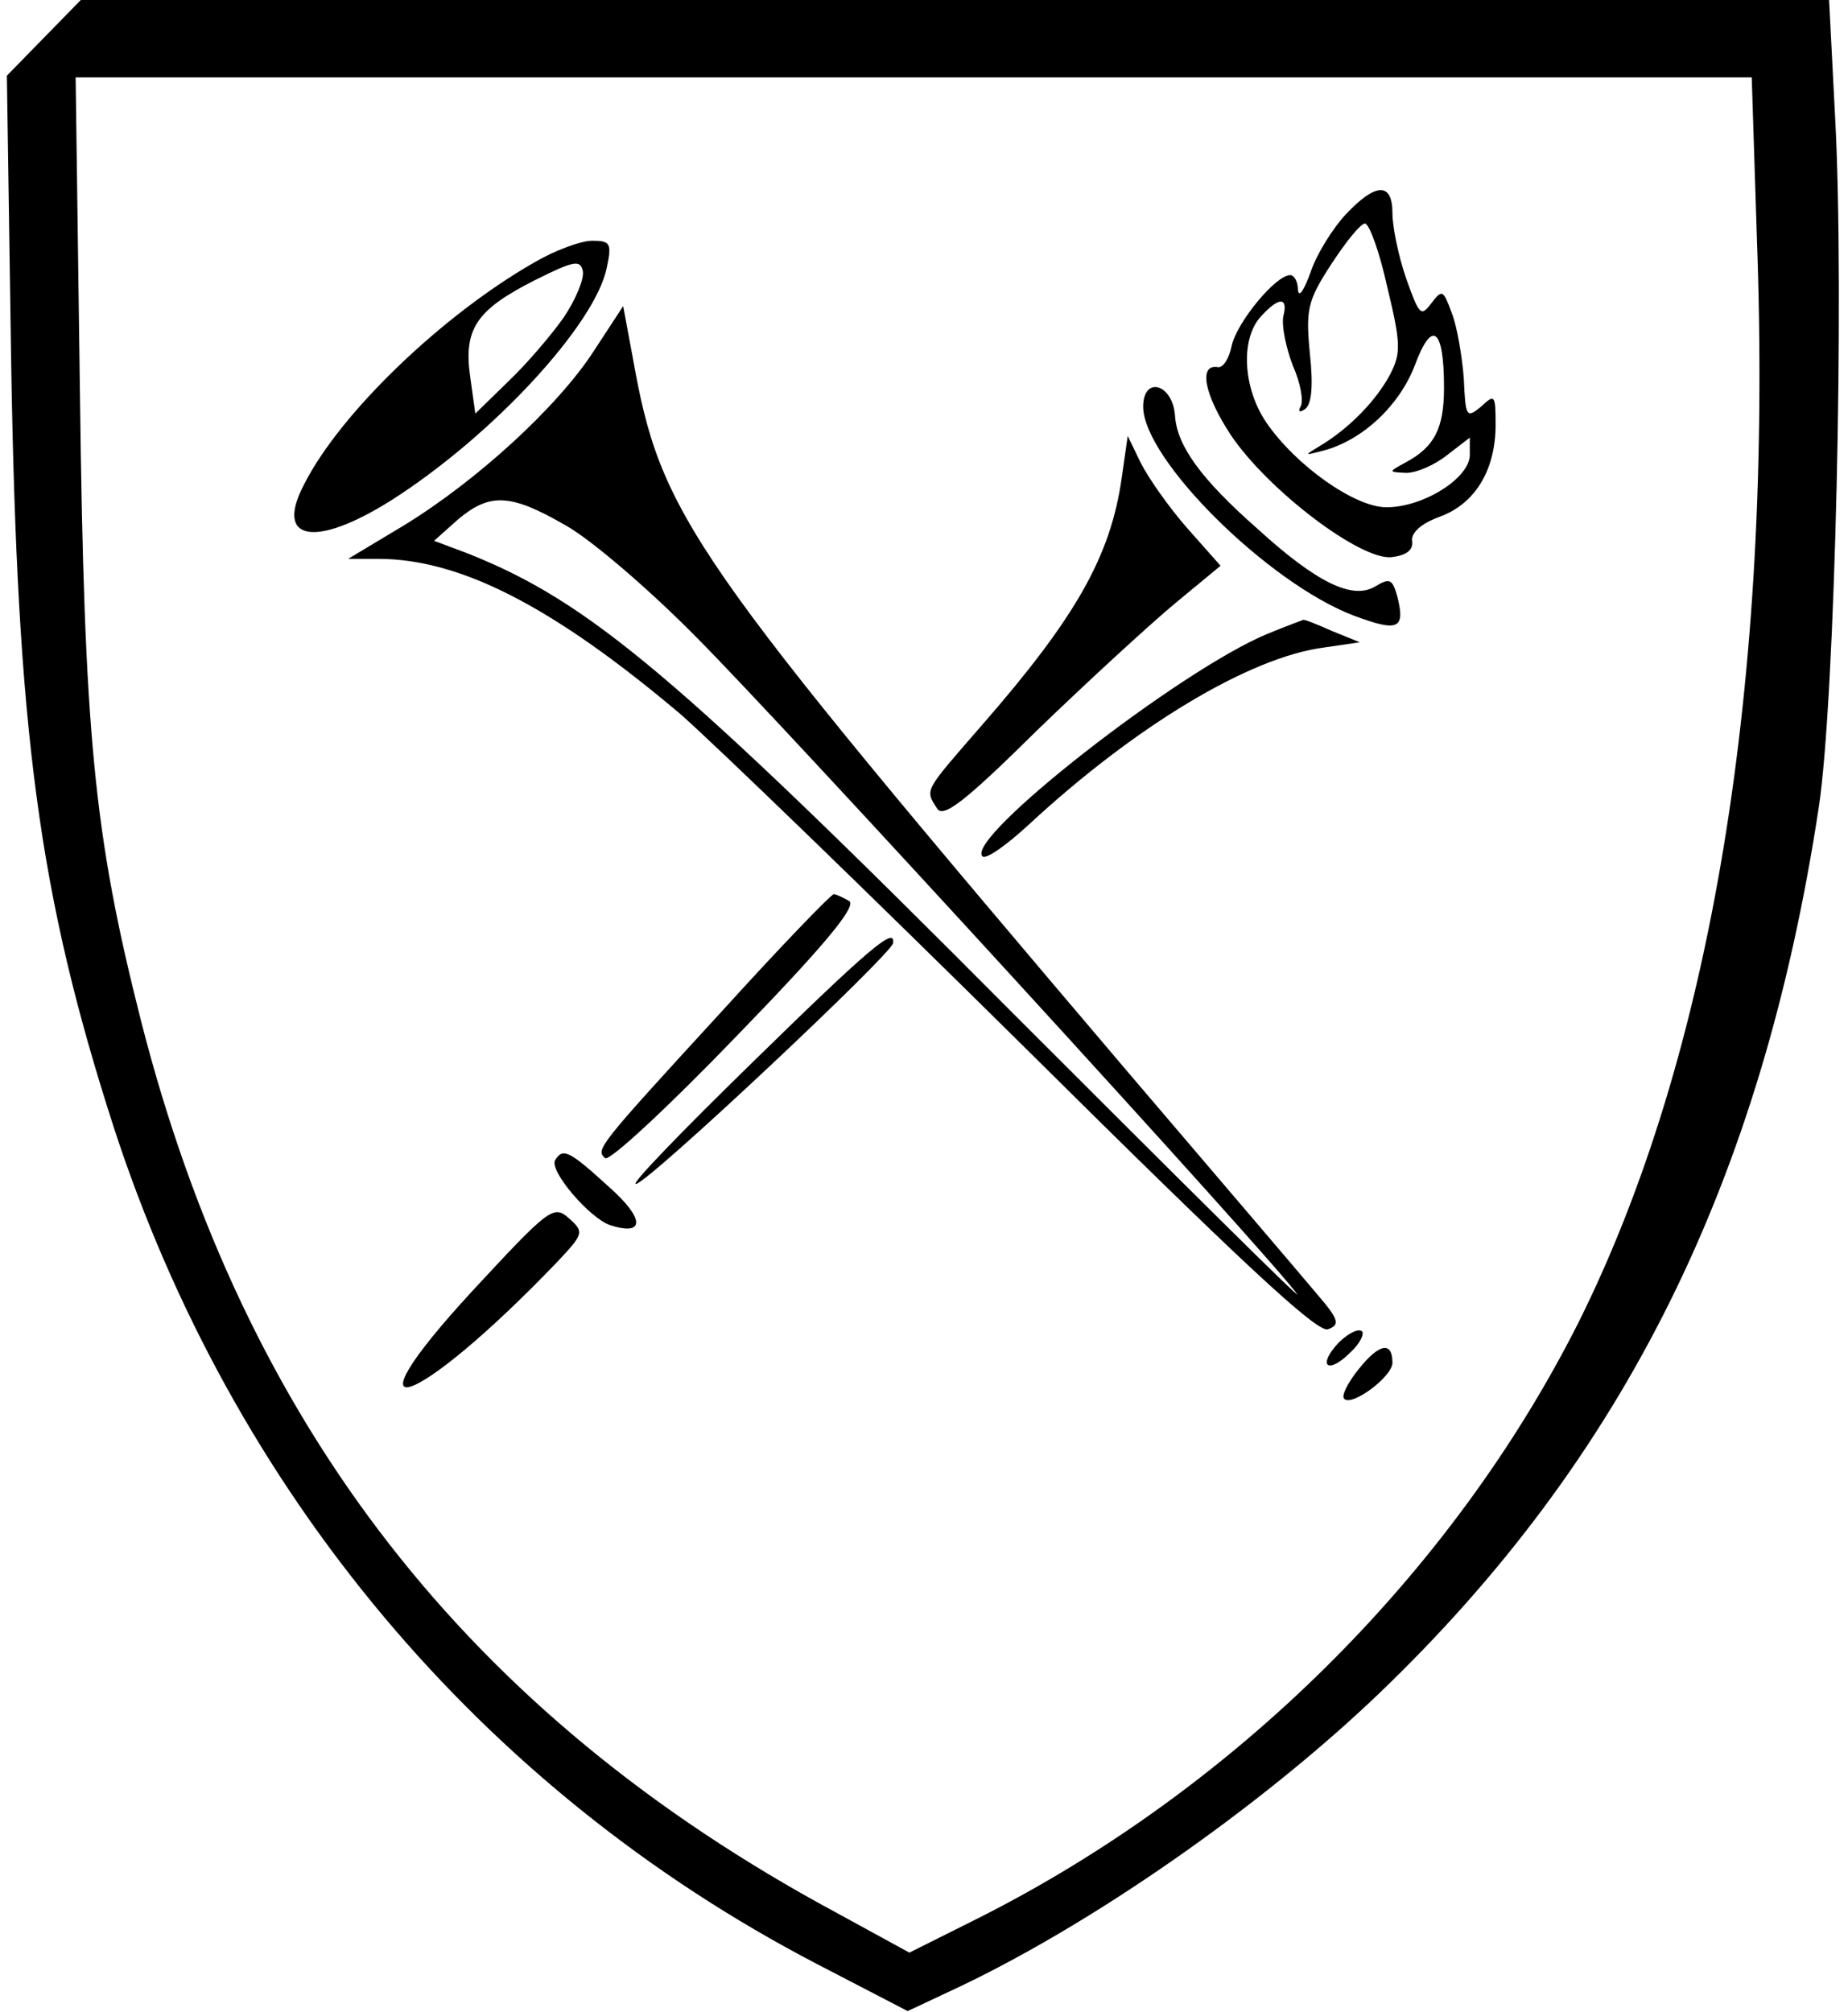 <?xml version="1.0" standalone="no"?>
<!DOCTYPE svg PUBLIC "-//W3C//DTD SVG 20010904//EN"
 "http://www.w3.org/TR/2001/REC-SVG-20010904/DTD/svg10.dtd">
<svg version="1.0" xmlns="http://www.w3.org/2000/svg"
 width="215pt" height="234pt" viewBox="0 0 215 234"
 preserveAspectRatio="xMidYMid meet">

<g transform="translate(0,234) scale(0.1,-0.1)"
fill="#000000" stroke="none">
<path d="M51 2296 l-43 -44 5 -334 c7 -430 32 -618 119 -888 138 -425 428
-771 818 -974 l106 -55 49 23 c160 74 360 213 499 346 286 274 446 597 512
1031 19 124 30 601 19 803 l-7 136 -1017 0 -1017 0 -43 -44z m1993 -233 c19
-517 -53 -952 -208 -1262 -147 -291 -400 -542 -698 -692 l-80 -40 -86 47
c-427 230 -688 566 -808 1037 -55 217 -66 332 -71 730 l-5 367 975 0 975 0 6
-187z"/>
<path d="M1566 2091 c-15 -16 -34 -46 -41 -67 -8 -22 -14 -31 -15 -21 0 9 -4
17 -9 17 -17 0 -62 -55 -68 -82 -3 -15 -10 -26 -16 -25 -23 4 -16 -32 15 -79
43 -64 151 -146 187 -142 17 2 25 8 24 18 -2 10 10 21 32 29 41 15 65 54 65
107 0 35 -1 36 -17 21 -17 -14 -18 -12 -20 33 -2 26 -8 61 -14 76 -10 27 -11
28 -24 11 -12 -16 -14 -13 -29 29 -9 26 -16 60 -16 76 0 36 -19 36 -54 -1z
m48 -85 c16 -66 16 -77 3 -102 -16 -30 -48 -63 -82 -83 -18 -11 -18 -11 5 -5
45 12 88 52 106 99 20 54 34 44 34 -26 0 -47 -11 -69 -45 -87 -20 -11 -20 -11
1 -12 12 0 33 9 48 21 l26 20 0 -20 c0 -27 -54 -61 -97 -61 -37 0 -106 49
-140 99 -27 40 -30 97 -6 123 21 23 32 23 26 0 -2 -11 3 -36 11 -57 9 -20 13
-42 9 -48 -3 -6 -1 -7 5 -3 8 5 10 27 6 64 -5 52 -3 62 25 105 17 26 34 47 39
47 5 0 17 -33 26 -74z"/>
<path d="M622 2035 c-107 -61 -226 -175 -268 -258 -35 -66 12 -75 101 -19 118
75 238 205 251 271 6 28 4 31 -17 31 -13 0 -43 -11 -67 -25z m34 -64 c-14 -20
-43 -54 -64 -74 l-39 -38 -6 43 c-8 56 8 78 75 112 46 23 53 24 56 11 2 -9 -8
-33 -22 -54z"/>
<path d="M691 1932 c-42 -65 -136 -151 -221 -203 l-65 -39 35 0 c96 0 204 -56
351 -180 40 -35 223 -212 406 -393 244 -242 336 -328 348 -323 14 5 13 11 -12
40 -15 18 -114 134 -219 257 -515 606 -545 648 -578 834 l-11 59 -34 -52z
m-33 -203 c29 -16 98 -75 153 -131 97 -97 670 -723 698 -763 8 -11 -140 136
-330 326 -394 396 -494 479 -634 535 l-40 15 28 25 c37 31 61 30 125 -7z"/>
<path d="M1330 1867 c0 -61 145 -205 245 -243 51 -19 60 -16 51 21 -6 22 -9
23 -26 13 -26 -16 -68 4 -137 67 -66 58 -94 97 -96 132 -3 37 -37 46 -37 10z"/>
<path d="M1305 1784 c-13 -91 -53 -162 -164 -289 -66 -76 -65 -73 -51 -95 7
-12 31 6 117 91 59 57 132 124 161 148 l52 43 -39 44 c-21 24 -45 58 -54 76
l-15 31 -7 -49z"/>
<path d="M1475 1603 c-102 -42 -353 -238 -332 -259 4 -4 28 13 54 37 123 114
257 195 344 206 l41 6 -32 13 c-18 8 -33 14 -34 13 0 0 -19 -7 -41 -16z"/>
<path d="M840 1164 c-146 -159 -147 -161 -136 -171 5 -4 73 59 152 141 103
106 141 152 132 158 -7 4 -15 8 -18 8 -3 0 -62 -61 -130 -136z"/>
<path d="M875 1104 c-82 -80 -143 -143 -135 -141 16 3 297 267 299 280 3 20
-26 -4 -164 -139z"/>
<path d="M646 991 c-8 -12 40 -68 64 -76 41 -13 40 8 -2 45 -46 42 -53 45 -62
31z"/>
<path d="M550 839 c-156 -169 -67 -139 98 33 31 33 32 35 14 51 -18 16 -23 12
-112 -84z"/>
<path d="M1557 778 c-25 -27 -12 -37 14 -11 12 11 17 23 13 25 -5 3 -17 -4
-27 -14z"/>
<path d="M1581 748 c-13 -16 -21 -32 -17 -35 9 -9 56 26 56 42 0 25 -15 23
-39 -7z"/>
</g>
</svg>
